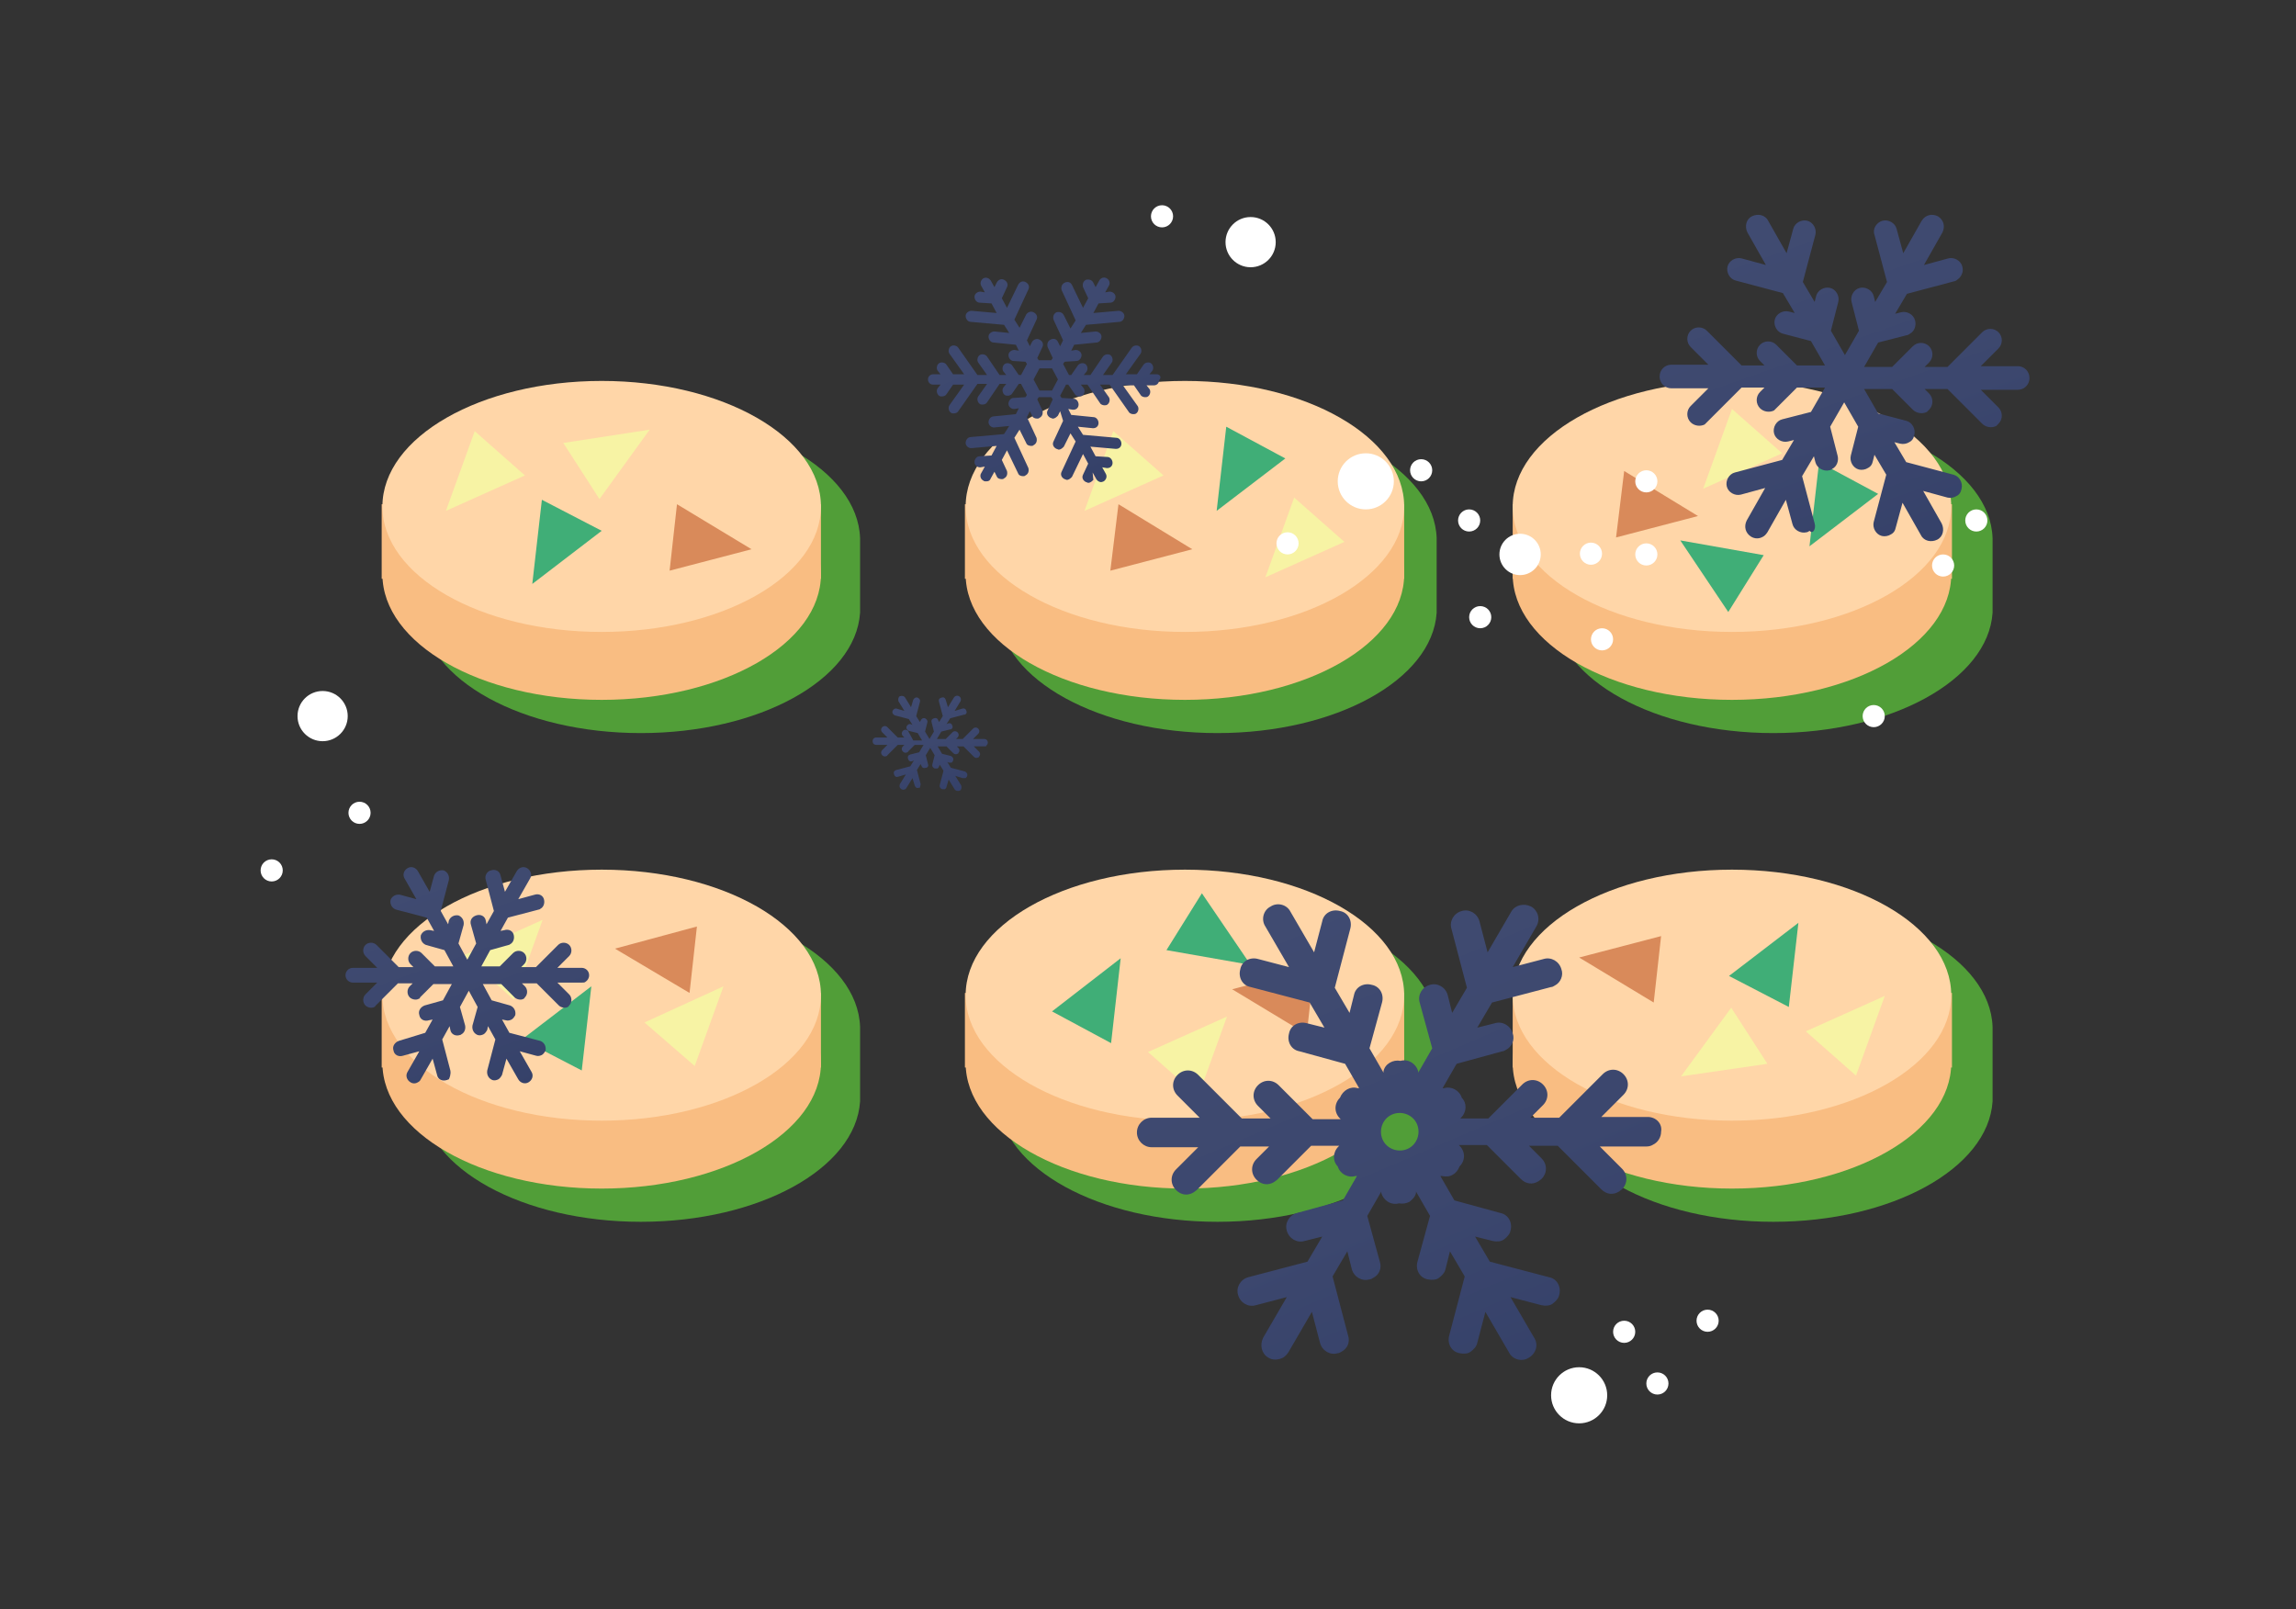 <?xml version="1.0" encoding="utf-8"?>
<!-- Generator: Adobe Illustrator 19.0.0, SVG Export Plug-In . SVG Version: 6.00 Build 0)  -->
<svg version="1.1" id="Layer_1" xmlns="http://www.w3.org/2000/svg" xmlns:xlink="http://www.w3.org/1999/xlink" x="0px" y="0px"
	 viewBox="-142 311.9 311 218" style="enable-background:new -142 311.9 311 218;" xml:space="preserve">
<rect x="-142" y="311.9" width="311" height="218" fill="#333333" stroke="none"/>
<style type="text/css">
	.st0{fill:#519E38;}
	.st1{fill:#F9BD82;}
	.st2{fill:#FFD6A8;}
	.st3{fill:#F7F3A4;}
	.st4{fill:#D98A5A;}
	.st5{fill:#40AE77;}
	.st6{fill:#FFFFFF;}
	.st7{fill:url(#SVGID_1_);}
	.st8{fill:url(#SVGID_2_);}
	.st9{fill:url(#SVGID_3_);}
	.st10{fill:url(#SVGID_4_);}
	.st11{fill:url(#SVGID_5_);}
</style>
<path class="st0" d="M-25.5,384.8c-0.3-9.2-13.5-16.7-29.7-16.7c-16.3,0-29.5,7.4-29.7,16.7l0,0v10.1l0,0
	c0.6,9.1,13.7,16.3,29.7,16.3s29.1-7.2,29.7-16.3l0,0V384.8L-25.5,384.8z"/>
<path class="st0" d="M52.6,384.8c-0.3-9.2-13.5-16.7-29.7-16.7c-16.3,0-29.5,7.4-29.7,16.7l0,0v10.1l0,0
	c0.6,9.1,13.7,16.3,29.7,16.3S52,404,52.6,394.9l0,0V384.8L52.6,384.8z"/>
<path class="st0" d="M127.9,384.8c-0.3-9.2-13.5-16.7-29.7-16.7c-16.3,0-29.5,7.4-29.7,16.7l0,0v10.1l0,0
	c0.6,9.1,13.7,16.3,29.7,16.3s29.1-7.2,29.7-16.3l0,0V384.8L127.9,384.8z"/>
<path class="st0" d="M-25.5,451c-0.3-9.2-13.5-16.7-29.7-16.7c-16.3,0-29.5,7.4-29.7,16.7l0,0v10.1l0,0c0.6,9.1,13.7,16.3,29.7,16.3
	s29.1-7.2,29.7-16.3l0,0V451L-25.5,451z"/>
<path class="st0" d="M52.6,451c-0.3-9.2-13.5-16.7-29.7-16.7c-16.3,0-29.5,7.4-29.7,16.7l0,0v10.1l0,0c0.6,9.1,13.7,16.3,29.7,16.3
	s29.1-7.2,29.7-16.3l0,0V451L52.6,451z"/>
<path class="st0" d="M127.9,451c-0.3-9.2-13.5-16.7-29.7-16.7c-16.3,0-29.5,7.4-29.7,16.7l0,0v10.1l0,0c0.6,9.1,13.7,16.3,29.7,16.3
	s29.1-7.2,29.7-16.3l0,0V451L127.9,451z"/>
<ellipse class="st1" cx="-60.5" cy="455.9" rx="29.7" ry="17"/>
<rect x="-90.3" y="446.4" class="st1" width="59.5" height="10.1"/>
<ellipse class="st2" cx="-60.5" cy="446.7" rx="29.7" ry="17"/>
<ellipse class="st1" cx="18.5" cy="455.9" rx="29.7" ry="17"/>
<rect x="-11.3" y="446.4" class="st1" width="59.5" height="10.1"/>
<ellipse class="st2" cx="18.5" cy="446.7" rx="29.7" ry="17"/>
<ellipse class="st1" cx="92.6" cy="455.9" rx="29.7" ry="17"/>
<rect x="62.9" y="446.4" class="st1" width="59.5" height="10.1"/>
<ellipse class="st2" cx="92.6" cy="446.7" rx="29.7" ry="17"/>
<ellipse class="st1" cx="-60.5" cy="389.7" rx="29.7" ry="17"/>
<rect x="-90.3" y="380.2" class="st1" width="59.5" height="10.1"/>
<ellipse class="st2" cx="-60.5" cy="380.5" rx="29.7" ry="17"/>
<ellipse class="st1" cx="18.5" cy="389.7" rx="29.7" ry="17"/>
<rect x="-11.3" y="380.2" class="st1" width="59.5" height="10.1"/>
<ellipse class="st2" cx="18.5" cy="380.5" rx="29.7" ry="17"/>
<ellipse class="st1" cx="92.6" cy="389.7" rx="29.7" ry="17"/>
<rect x="62.9" y="380.2" class="st1" width="59.5" height="10.1"/>
<ellipse class="st2" cx="92.6" cy="380.5" rx="29.7" ry="17"/>
<polygon class="st3" points="92.6,367.3 99.4,373.3 88.7,378.1 "/>
<polygon class="st3" points="-77.7,370.3 -70.9,376.3 -81.6,381.1 "/>
<polygon class="st3" points="-60.8,379.5 -65.7,371.9 -54,370.1 "/>
<polygon class="st3" points="8.8,370.3 15.6,376.3 4.9,381.1 "/>
<polygon class="st3" points="33.3,379.3 40.1,385.3 29.4,390.1 "/>
<polygon class="st4" points="76.9,384.7 78,375.7 88,381.8 "/>
<polygon class="st4" points="8.4,389.2 9.5,380.2 19.5,386.3 "/>
<polygon class="st4" points="-51.3,389.2 -50.3,380.2 -40.2,386.3 "/>
<polygon class="st5" points="104.4,374.5 112.4,378.8 103.1,385.9 "/>
<polygon class="st5" points="24.1,369.7 32.1,374 22.8,381.1 "/>
<polygon class="st3" points="-47.9,456.3 -54.7,450.4 -44,445.5 "/>
<polygon class="st3" points="-72.4,447.3 -79.2,441.3 -68.5,436.5 "/>
<polygon class="st4" points="-47.6,437.4 -48.6,446.4 -58.7,440.4 "/>
<polygon class="st5" points="-63.2,456.9 -71.3,452.7 -61.9,445.5 "/>
<polygon class="st5" points="-68.6,379.6 -60.5,383.8 -69.9,391 "/>
<polygon class="st3" points="109.4,457.6 102.6,451.6 113.3,446.8 "/>
<polygon class="st3" points="92.5,448.4 97.4,456 85.7,457.7 "/>
<polygon class="st4" points="83,438.7 82,447.7 71.9,441.6 "/>
<polygon class="st5" points="100.3,448.3 92.2,444.1 101.6,436.9 "/>
<polygon class="st5" points="96.9,387.1 92.1,394.8 85.6,385.1 "/>
<polygon class="st3" points="20.3,460.4 13.5,454.4 24.2,449.6 "/>
<polygon class="st4" points="36,443 35,452 24.9,445.9 "/>
<polygon class="st5" points="8.5,453.2 0.5,448.9 9.8,441.7 "/>
<polygon class="st5" points="16,440.6 20.8,432.9 27.4,442.6 "/>
<g id="snow">
	<g>
		<circle class="st6" cx="125.7" cy="382.4" r="1.5"/>
		<g>
			
				<linearGradient id="SVGID_1_" gradientUnits="userSpaceOnUse" x1="100.371" y1="499.87" x2="116.359" y2="454.572" gradientTransform="matrix(1 0 0 -1 0 841.67)">
				<stop  offset="0" style="stop-color:#404B71"/>
				<stop  offset="0.604" style="stop-color:#3C476E"/>
				<stop  offset="1" style="stop-color:#354169"/>
			</linearGradient>
			<path class="st7" d="M103.8,382.8l-1.7-6.4l1.6-2.7l0.2,0.8c0.2,0.8,1.1,1.3,1.9,1.1c0.1,0,0.3-0.1,0.4-0.2
				c0.6-0.3,0.9-1.1,0.7-1.8l-1-3.9l1.9-3.3l1.9,3.3l-1,3.9c-0.2,0.8,0.3,1.7,1.1,1.9c0.4,0.1,0.9,0,1.2-0.2c0.4-0.2,0.6-0.5,0.7-1
				l0.2-0.8l1.6,2.7l-1.7,6.4c-0.2,0.8,0.3,1.7,1.1,1.9c0.4,0.1,0.9,0,1.2-0.2c0.4-0.2,0.6-0.5,0.7-1l0.9-3.3l2.5,4.4
				c0.4,0.8,1.4,1,2.2,0.6c0.8-0.4,1-1.4,0.6-2.2l-2.5-4.4l3.3,0.9c0.4,0.1,0.9,0,1.2-0.2c0.4-0.2,0.6-0.5,0.7-1
				c0.2-0.8-0.3-1.7-1.1-1.9l-6.4-1.7l-1.6-2.7l0.8,0.2c0.4,0.1,0.9,0,1.2-0.2c0.4-0.2,0.6-0.5,0.7-1c0.2-0.8-0.3-1.7-1.1-1.9
				l-3.8-1l-1.9-3.3h3.8l2.8,2.8c0.5,0.5,1.3,0.6,1.9,0.3c0.1-0.1,0.2-0.2,0.3-0.3c0.6-0.6,0.6-1.6,0-2.2l-0.6-0.6h3.1l4.7,4.7
				c0.5,0.5,1.3,0.6,1.9,0.3c0.1-0.1,0.2-0.2,0.3-0.3c0.6-0.6,0.6-1.6,0-2.2l-2.4-2.4h5c0.3,0,0.6-0.1,0.8-0.2
				c0.5-0.3,0.8-0.8,0.8-1.4c0-0.9-0.7-1.6-1.6-1.6h-5l2.4-2.4c0.6-0.6,0.6-1.6,0-2.2c-0.6-0.6-1.6-0.6-2.2,0l-4.7,4.7h-3.1l0.6-0.6
				c0.6-0.6,0.6-1.6,0-2.2s-1.6-0.6-2.2,0l-2.8,2.8h-3.8l1.9-3.3l3.9-1c0.1,0,0.3-0.1,0.4-0.2c0.6-0.3,0.9-1.1,0.7-1.8
				c-0.2-0.8-1.1-1.3-1.9-1.1l-0.8,0.2l1.6-2.7l6.4-1.7c0.1,0,0.3-0.1,0.4-0.2c0.6-0.4,0.9-1.1,0.7-1.8c-0.2-0.8-1.1-1.3-1.9-1.1
				l-3.3,0.9l2.5-4.4c0.4-0.8,0.2-1.7-0.6-2.2c-0.8-0.4-1.7-0.2-2.2,0.6l-2.5,4.4l-0.9-3.3c-0.2-0.8-1.1-1.3-1.9-1.1
				c-0.8,0.2-1.4,1.1-1.1,1.9l1.7,6.4l-1.6,2.7l-0.2-0.8c-0.2-0.8-1.1-1.3-1.9-1.1c-0.8,0.2-1.3,1.1-1.1,1.9l1,3.9l-1.9,3.3
				l-1.9-3.3l1-3.9c0.2-0.8-0.3-1.7-1.1-1.9c-0.8-0.2-1.7,0.3-1.9,1.1l-0.2,0.8l-1.6-2.7l1.7-6.4c0.2-0.8-0.3-1.7-1.1-1.9
				c-0.8-0.2-1.7,0.3-1.9,1.1l-0.9,3.3l-2.5-4.4c-0.4-0.8-1.4-1-2.2-0.6s-1,1.4-0.6,2.2l2.5,4.4l-3.3-0.9c-0.8-0.2-1.7,0.3-1.9,1.1
				c-0.2,0.8,0.3,1.7,1.1,1.9l6.4,1.7l1.6,2.7l-0.8-0.2c-0.8-0.2-1.7,0.3-1.9,1.1c-0.2,0.8,0.3,1.7,1.1,1.9l3.8,1l1.9,3.3h-3.8
				l-2.8-2.8c-0.6-0.6-1.6-0.6-2.2,0c-0.6,0.6-0.6,1.6,0,2.2l0.6,0.6h-3.1l-4.7-4.7c-0.6-0.6-1.6-0.6-2.2,0c-0.6,0.6-0.6,1.6,0,2.2
				l2.4,2.4h-5c-0.9,0-1.6,0.7-1.6,1.6s0.7,1.6,1.6,1.6h5l-2.4,2.4c-0.6,0.6-0.6,1.6,0,2.2c0.5,0.5,1.3,0.6,1.9,0.3
				c0.1-0.1,0.2-0.2,0.3-0.3l4.7-4.7H97l-0.6,0.6c-0.6,0.6-0.6,1.6,0,2.2c0.5,0.5,1.3,0.6,1.9,0.3c0.1-0.1,0.2-0.2,0.3-0.3l2.8-2.8
				h3.8l-1.9,3.3l-3.9,1c-0.8,0.2-1.3,1.1-1.1,1.9c0.2,0.8,1.1,1.3,1.9,1.1l0.8-0.2l-1.6,2.7l-6.4,1.7c-0.8,0.2-1.3,1.1-1.1,1.9
				c0.2,0.8,1.1,1.3,1.9,1.1l3.3-0.9l-2.5,4.4c-0.4,0.8-0.2,1.7,0.6,2.2c0.5,0.3,1.1,0.3,1.6,0c0.2-0.1,0.4-0.3,0.6-0.6l2.5-4.4
				l0.9,3.3c0.2,0.8,1.1,1.3,1.9,1.1c0.1,0,0.3-0.1,0.4-0.2C103.6,384.3,104,383.5,103.8,382.8z"/>
			
				<linearGradient id="SVGID_2_" gradientUnits="userSpaceOnUse" x1="-18.374" y1="436.006" x2="-13.54" y2="422.31" gradientTransform="matrix(1 0 0 -1 0 841.67)">
				<stop  offset="0" style="stop-color:#404B71"/>
				<stop  offset="0.604" style="stop-color:#3C476E"/>
				<stop  offset="1" style="stop-color:#354169"/>
			</linearGradient>
			<path class="st8" d="M-17.3,418.1l-0.5-1.9l0.5-0.8l0.1,0.2c0.1,0.3,0.3,0.4,0.6,0.3h0.1c0.2-0.1,0.3-0.3,0.2-0.5l-0.3-1.2l0.6-1
				l0.6,1l-0.3,1.2c-0.1,0.3,0.1,0.5,0.3,0.6c0.1,0,0.3,0,0.4,0c0.1-0.1,0.2-0.2,0.2-0.3l0.1-0.2l0.5,0.8l-0.5,1.9
				c-0.1,0.3,0.1,0.5,0.3,0.6c0.1,0,0.3,0,0.4,0c0.1-0.1,0.2-0.2,0.2-0.3l0.3-1l0.8,1.3c0.1,0.2,0.4,0.3,0.7,0.2
				c0.2-0.1,0.3-0.4,0.2-0.7l-0.8-1.3l1,0.3c0.1,0,0.3,0,0.4,0c0.1-0.1,0.2-0.2,0.2-0.3c0.1-0.3-0.1-0.5-0.3-0.6l-1.9-0.5l-0.5-0.8
				l0.2,0.1c0.1,0,0.3,0,0.4,0c0.1-0.1,0.2-0.2,0.2-0.3c0.1-0.3-0.1-0.5-0.3-0.6l-1.2-0.3l-0.6-1h1.2l0.9,0.9
				c0.2,0.2,0.4,0.2,0.6,0.1c0,0,0.1,0,0.1-0.1c0.2-0.2,0.2-0.5,0-0.7l-0.2-0.2h0.9l1.4,1.4c0.2,0.2,0.4,0.2,0.6,0.1
				c0,0,0.1,0,0.1-0.1c0.2-0.2,0.2-0.5,0-0.7l-0.7-0.7h1.5c0.1,0,0.2,0,0.2-0.1c0.1-0.1,0.2-0.2,0.2-0.4c0-0.3-0.2-0.5-0.5-0.5h-1.5
				l0.7-0.7c0.2-0.2,0.2-0.5,0-0.7c-0.2-0.2-0.5-0.2-0.7,0l-1.4,1.4h-0.9l0.2-0.2c0.2-0.2,0.2-0.5,0-0.7c-0.2-0.2-0.5-0.2-0.7,0
				l-0.9,0.9h-1.2l0.6-1l1.2-0.3h0.1c0.2-0.1,0.3-0.3,0.2-0.5c-0.1-0.3-0.3-0.4-0.6-0.3l-0.2,0.1l0.5-0.8l1.9-0.5h0.1
				c0.2-0.1,0.3-0.3,0.2-0.5c-0.1-0.3-0.3-0.4-0.6-0.3l-1,0.3l0.8-1.3c0.1-0.2,0.1-0.5-0.2-0.7c-0.2-0.1-0.5-0.1-0.7,0.2l-0.8,1.3
				l-0.3-1c-0.1-0.3-0.3-0.4-0.6-0.3c-0.3,0.1-0.4,0.3-0.3,0.6l0.5,1.9l-0.5,0.8l-0.1-0.2c-0.1-0.3-0.3-0.4-0.6-0.3
				c-0.3,0.1-0.4,0.3-0.3,0.6l0.3,1.2l-0.6,1l-0.6-1l0.3-1.2c0.1-0.3-0.1-0.5-0.3-0.6c-0.3-0.1-0.5,0.1-0.6,0.3l-0.1,0.2l-0.5-0.8
				l0.5-1.9c0.1-0.3-0.1-0.5-0.3-0.6c-0.3-0.1-0.5,0.1-0.6,0.3l-0.3,1l-0.8-1.3c-0.1-0.2-0.4-0.3-0.7-0.2c-0.2,0.1-0.3,0.4-0.2,0.7
				l0.8,1.3l-1-0.3c-0.3-0.1-0.5,0.1-0.6,0.3c-0.1,0.3,0.1,0.5,0.3,0.6l1.9,0.5l0.5,0.8l-0.2-0.1c-0.3-0.1-0.5,0.1-0.6,0.3
				c-0.1,0.3,0.1,0.5,0.3,0.6l1.2,0.3l0.6,1h-1.2l-0.7-1.3c-0.2-0.2-0.5-0.2-0.7,0c-0.2,0.2-0.2,0.5,0,0.7l0.2,0.2h-0.9l-1.4-1.4
				c-0.2-0.2-0.5-0.2-0.7,0c-0.2,0.2-0.2,0.5,0,0.7l0.7,0.7h-1.5c-0.3,0-0.5,0.2-0.5,0.5c0,0.3,0.2,0.5,0.5,0.5h1.5l-0.7,0.7
				c-0.2,0.2-0.2,0.5,0,0.7c0.2,0.2,0.4,0.2,0.6,0.1c0,0,0.1,0,0.1-0.1l1.4-1.4h0.9l-0.2,0.2c-0.2,0.2-0.2,0.5,0,0.7
				c0.2,0.2,0.4,0.2,0.6,0.1c0,0,0.1,0,0.1-0.1l0.9-0.9h1.2l-0.6,1l-1.2,0.3c-0.3,0.1-0.4,0.3-0.3,0.6c0.1,0.3,0.3,0.4,0.6,0.3
				l0.2-0.1l-0.5,0.8l-1.9,0.5c-0.3,0.1-0.4,0.3-0.3,0.6c0.1,0.3,0.3,0.4,0.6,0.3l1-0.3l-0.8,1.3c-0.1,0.2-0.1,0.5,0.2,0.7
				c0.2,0.1,0.3,0.1,0.5,0c0.1,0,0.1-0.1,0.2-0.2l0.8-1.3l0.3,1c0.1,0.3,0.3,0.4,0.6,0.3h0.1C-17.4,418.5-17.3,418.3-17.3,418.1z"/>
			
				<linearGradient id="SVGID_3_" gradientUnits="userSpaceOnUse" x1="-83.526" y1="411.353" x2="-73.106" y2="381.829" gradientTransform="matrix(1 0 0 -1 0 841.67)">
				<stop  offset="0" style="stop-color:#404B71"/>
				<stop  offset="0.604" style="stop-color:#3C476E"/>
				<stop  offset="1" style="stop-color:#354169"/>
			</linearGradient>
			<path class="st9" d="M-81,456.9l-1.1-4.2l1-1.8l0.1,0.5c0.1,0.6,0.7,0.9,1.3,0.7c0.1,0,0.2-0.1,0.2-0.1c0.4-0.2,0.6-0.7,0.5-1.2
				l-0.7-2.5l1.2-2.2l1.2,2.2l-0.7,2.5c-0.1,0.6,0.2,1.1,0.7,1.3c0.3,0.1,0.6,0,0.8-0.1c0.2-0.1,0.4-0.4,0.5-0.6l0.1-0.5l1,1.8
				l-1.1,4.2c-0.1,0.6,0.2,1.1,0.7,1.3c0.3,0.1,0.6,0,0.8-0.1c0.2-0.1,0.4-0.4,0.5-0.6l0.6-2.2l1.6,2.8c0.3,0.5,0.9,0.7,1.4,0.4
				c0.5-0.3,0.7-0.9,0.4-1.4l-1.6-2.8l2.2,0.6c0.3,0.1,0.6,0,0.8-0.1c0.2-0.1,0.4-0.4,0.5-0.6c0.1-0.6-0.2-1.1-0.7-1.3l-4.2-1.1
				l-1-1.8l0.5,0.1c0.3,0.1,0.6,0,0.8-0.1c0.2-0.1,0.4-0.4,0.5-0.6c0.1-0.6-0.2-1.1-0.7-1.3l-2.5-0.7l-1.2-2.2h2.5l1.8,1.8
				c0.3,0.3,0.9,0.4,1.2,0.2c0.1,0,0.1-0.1,0.2-0.2c0.4-0.4,0.4-1.1,0-1.5l-0.4-0.4h2l3,3c0.3,0.3,0.9,0.4,1.2,0.2
				c0.1,0,0.1-0.1,0.2-0.2c0.4-0.4,0.4-1.1,0-1.5l-1.6-1.6h3.3c0.2,0,0.4,0,0.5-0.1c0.3-0.2,0.5-0.5,0.5-0.9c0-0.6-0.5-1-1-1h-3.3
				l1.6-1.6c0.4-0.4,0.4-1.1,0-1.5s-1.1-0.4-1.5,0l-3,3h-2l0.4-0.4c0.4-0.4,0.4-1.1,0-1.5s-1.1-0.4-1.5,0l-1.8,1.8h-2.5l1.2-2.2
				l2.5-0.7c0.1,0,0.2-0.1,0.2-0.1c0.4-0.2,0.6-0.7,0.5-1.2c-0.1-0.6-0.7-0.9-1.3-0.7l-0.5,0.1l1-1.8l4.2-1.1c0.1,0,0.2-0.1,0.2-0.1
				c0.4-0.2,0.6-0.7,0.5-1.2c-0.1-0.6-0.7-0.9-1.3-0.7l-2.2,0.6l1.6-2.8c0.3-0.5,0.1-1.1-0.4-1.4c-0.5-0.3-1.1-0.1-1.4,0.4l-1.6,2.8
				l-0.6-2.2c-0.1-0.6-0.7-0.9-1.3-0.7c-0.5,0.1-0.9,0.7-0.7,1.3l1.1,4.2l-1,1.8l-0.1-0.5c-0.1-0.6-0.7-0.9-1.3-0.7
				c-0.6,0.2-0.9,0.7-0.7,1.3l0.7,2.5l-1.2,2.2l-1.2-2.2l0.7-2.5c0.1-0.6-0.2-1.1-0.7-1.3c-0.6-0.1-1.1,0.2-1.3,0.7l-0.1,0.5l-1-1.8
				l1.1-4.2c0.1-0.6-0.2-1.1-0.7-1.3c-0.6-0.1-1.1,0.2-1.3,0.7l-0.6,2.2l-1.6-2.8c-0.3-0.5-0.9-0.7-1.4-0.4s-0.7,0.9-0.4,1.4
				l1.6,2.8l-2.2-0.6c-0.6-0.1-1.1,0.2-1.3,0.7c-0.1,0.6,0.2,1.1,0.7,1.3l4.2,1.1l1,1.8l-0.5-0.1c-0.6-0.1-1.1,0.2-1.3,0.7
				c-0.1,0.6,0.2,1.1,0.7,1.3l2.5,0.7l1.2,2.2h-2.5l-1.8-1.8c-0.4-0.4-1.1-0.4-1.5,0c-0.4,0.4-0.4,1.1,0,1.5l0.4,0.4h-2l-3-3
				c-0.4-0.4-1.1-0.4-1.5,0c-0.4,0.4-0.4,1.1,0,1.5l1.6,1.6h-3.3c-0.6,0-1,0.5-1,1c0,0.6,0.5,1,1,1h3.3l-1.6,1.6
				c-0.4,0.4-0.4,1.1,0,1.5c0.3,0.3,0.9,0.4,1.2,0.2c0.1,0,0.1-0.1,0.2-0.2l3-3h2l-0.4,0.4c-0.4,0.4-0.4,1.1,0,1.5
				c0.3,0.3,0.9,0.4,1.2,0.2c0.1,0,0.2-0.1,0.2-0.2l1.8-1.8h2.5l-1.2,2.2l-2.5,0.7c-0.5,0.2-0.9,0.7-0.7,1.3
				c0.1,0.6,0.7,0.9,1.3,0.7l0.5-0.1l-1,1.8l-3.6,1.1c-0.5,0.2-0.9,0.7-0.7,1.3c0.1,0.6,0.7,0.9,1.3,0.7l2.2-0.6l-1.6,2.8
				c-0.3,0.5-0.1,1.1,0.4,1.4c0.3,0.2,0.7,0.2,1,0c0.2-0.1,0.3-0.2,0.4-0.4l1.6-2.8l0.6,2.2c0.1,0.6,0.7,0.9,1.3,0.7
				c0.1,0,0.2-0.1,0.3-0.1C-81.1,457.9-80.9,457.4-81,456.9z"/>
			
				<linearGradient id="SVGID_4_" gradientUnits="userSpaceOnUse" x1="33.648" y1="408.997" x2="62.746" y2="340.895" gradientTransform="matrix(1 0 0 -1 0 841.67)">
				<stop  offset="0" style="stop-color:#404B71"/>
				<stop  offset="0.604" style="stop-color:#3C476E"/>
				<stop  offset="1" style="stop-color:#354169"/>
			</linearGradient>
			<path class="st10" d="M81.2,463.2h-6.3l3-3c0.8-0.8,0.8-2,0-2.8c-0.8-0.8-2-0.8-2.8,0l-5.9,5.9h-3.9l1.7-1.7c0.8-0.8,0.8-2,0-2.8
				c-0.8-0.8-2-0.8-2.8,0l-4.6,4.6h-3.8l0.1-0.1c0.8-0.8,0.8-2,0.1-2.7c-0.3-1-1.4-1.6-2.4-1.3h-0.2l1.9-3.3l6.2-1.7
				c0.2,0,0.3-0.1,0.5-0.2c0.8-0.4,1.2-1.4,0.9-2.2c-0.3-1.1-1.4-1.7-2.4-1.4l-2.4,0.6l2-3.4l8-2.1c0.2,0,0.3-0.1,0.5-0.2
				c0.8-0.4,1.2-1.4,0.9-2.2c-0.3-1.1-1.4-1.7-2.4-1.4l-4.2,1.1l3.2-5.5c0.6-1,0.2-2.2-0.7-2.7c-1-0.5-2.2-0.2-2.7,0.7l-3.2,5.5
				l-1.1-4.2c-0.3-1.1-1.4-1.7-2.4-1.4c-1.1,0.3-1.7,1.4-1.4,2.4l2.1,8l-2,3.4l-0.6-2.4c-0.3-1.1-1.4-1.7-2.4-1.4
				c-1.1,0.3-1.7,1.4-1.4,2.4l1.7,6.2l-1.9,3.3V457c-0.3-1-1.3-1.7-2.4-1.4c-1-0.2-2.1,0.4-2.3,1.4v0.2l-1.9-3.3l1.7-6.2
				c0.3-1.1-0.3-2.2-1.4-2.4c-1.1-0.3-2.2,0.3-2.4,1.4l-0.6,2.4l-2-3.4l2.1-8c0.3-1.1-0.3-2.2-1.4-2.4c-1.1-0.3-2.2,0.3-2.4,1.4
				l-1.1,4.2l-3.2-5.5c-0.5-1-1.8-1.3-2.7-0.7c-1,0.5-1.3,1.8-0.7,2.7l3.2,5.5l-4.2-1.1c-1.1-0.3-2.2,0.3-2.4,1.4
				c-0.3,1.1,0.3,2.2,1.4,2.4l8,2.1l2,3.4l-2.4-0.6c-1.1-0.3-2.2,0.3-2.4,1.4c-0.3,1.1,0.3,2.2,1.4,2.4l6.2,1.7l1.9,3.3h-0.2
				c-1-0.3-2,0.3-2.4,1.3c-0.8,0.8-0.8,2,0,2.8l0.1,0.1h-3.8l-4.6-4.6c-0.8-0.8-2-0.8-2.8,0c-0.8,0.8-0.8,2,0,2.8l1.7,1.7h-3.9
				l-5.9-5.9c-0.8-0.8-2-0.8-2.8,0c-0.8,0.8-0.8,2,0,2.8l3,3H14c-1.1,0-2,0.9-2,2s0.9,2,2,2h6.3l-3,3c-0.8,0.8-0.8,2,0,2.8
				c0.7,0.7,1.6,0.8,2.4,0.3c0.1-0.1,0.3-0.2,0.4-0.3l5.9-5.9h3.9l-1.7,1.7c-0.8,0.8-0.8,2,0,2.8c0.7,0.7,1.6,0.8,2.4,0.3
				c0.1-0.1,0.3-0.2,0.4-0.3l4.6-4.6h3.8l-0.1,0.1c-0.8,0.8-0.8,2-0.1,2.7c0.3,1,1.4,1.6,2.4,1.3h0.2l-1.9,3.3l-6.2,1.7
				c-1.1,0.3-1.7,1.4-1.4,2.4c0.3,1.1,1.4,1.7,2.4,1.4l2.4-0.6l-2,3.4l-8,2.1c-1.1,0.3-1.7,1.4-1.4,2.4c0.3,1.1,1.4,1.7,2.4,1.4
				l4.2-1.1l-3.2,5.5c-0.5,1-0.2,2.2,0.7,2.7c0.6,0.4,1.4,0.3,2,0c0.3-0.2,0.5-0.4,0.7-0.7l3.2-5.5l1.1,4.2c0.3,1.1,1.4,1.7,2.4,1.4
				c0.2,0,0.3-0.1,0.5-0.2c0.8-0.4,1.2-1.3,0.9-2.2l-2.1-8l2-3.4l0.6,2.4c0.3,1.1,1.4,1.7,2.4,1.4c0.2,0,0.3-0.1,0.5-0.2
				c0.8-0.4,1.2-1.3,0.9-2.2l-1.7-6.2l1.9-3.3v0.2c0.3,1,1.3,1.7,2.4,1.4c0.5,0.1,1,0,1.4-0.2c0.4-0.3,0.8-0.7,0.9-1.2v-0.2l1.9,3.3
				l-1.7,6.2c-0.3,1.1,0.3,2.2,1.4,2.4c0.5,0.1,1.1,0.1,1.5-0.2c0.4-0.3,0.8-0.7,0.9-1.2l0.6-2.4l2,3.4l-2.1,8
				c-0.3,1.1,0.3,2.2,1.4,2.4c0.5,0.1,1.1,0.1,1.5-0.2c0.4-0.3,0.8-0.7,0.9-1.2l1.1-4.2l3.2,5.5c0.5,1,1.8,1.3,2.7,0.7
				c1-0.6,1.3-1.8,0.7-2.7l-3.2-5.5l4.2,1.1c0.5,0.1,1.1,0.1,1.5-0.2c0.4-0.3,0.8-0.7,0.9-1.2c0.3-1.1-0.3-2.2-1.4-2.4l-8-2.1
				l-2-3.4l2.4,0.6c0.5,0.1,1.1,0.1,1.5-0.2c0.4-0.3,0.8-0.7,0.9-1.2c0.3-1.1-0.3-2.2-1.4-2.4l-6.2-1.7l-1.9-3.3h0.2
				c0.5,0.1,1.1,0.1,1.5-0.2c0.4-0.2,0.7-0.6,0.9-1.1c0.8-0.8,0.8-2,0-2.8l-0.1-0.1h3.8l4.6,4.6c0.7,0.7,1.6,0.8,2.4,0.3
				c0.1-0.1,0.3-0.2,0.4-0.3c0.8-0.8,0.8-2,0-2.8l-1.7-1.7H69l5.9,5.9c0.7,0.7,1.6,0.8,2.4,0.3c0.1-0.1,0.3-0.2,0.4-0.3
				c0.8-0.8,0.8-2,0-2.8l-3-3H81c0.4,0,0.7-0.1,1-0.3c0.6-0.3,1-1,1-1.7C83.2,464.1,82.3,463.2,81.2,463.2z M48.9,467.4
				c-1.2,0.7-2.8,0.3-3.5-0.9c-0.7-1.2-0.3-2.8,0.9-3.5c1.2-0.7,2.8-0.3,3.5,0.9C50.5,465.1,50.1,466.7,48.9,467.4z"/>
			
				<linearGradient id="SVGID_5_" gradientUnits="userSpaceOnUse" x1="-6.917" y1="493.374" x2="5.105" y2="465.231" gradientTransform="matrix(1 0 0 -1 0 841.67)">
				<stop  offset="0" style="stop-color:#404B71"/>
				<stop  offset="0.604" style="stop-color:#3C476E"/>
				<stop  offset="1" style="stop-color:#354169"/>
			</linearGradient>
			<path class="st11" d="M14.7,362.6h-1l0.4-0.5c0.2-0.3,0.1-0.8-0.2-1c-0.3-0.2-0.8-0.1-1,0.2l-0.9,1.3h-1.5l2-2.8
				c0.2-0.3,0.1-0.8-0.2-1c-0.3-0.2-0.8-0.1-1,0.2l-2.6,3.7H7.4l1.2-1.7c0.2-0.3,0.1-0.8-0.2-1c-0.3-0.2-0.8-0.1-1,0.2l-1.7,2.5H4.8
				l0.4-0.5c0.2-0.3,0.1-0.8-0.2-1s-0.8-0.1-1,0.2l-0.9,1.3H2.8L2,361.2l0.2-0.3l1.6-0.1c0.4,0,0.7-0.4,0.7-0.8
				c0-0.4-0.4-0.7-0.8-0.7l-0.6,0.1l0.4-0.8l3-0.3c0.4,0,0.7-0.4,0.7-0.8c0-0.4-0.4-0.7-0.8-0.7l-2,0.2l0.7-1.1l4.5-0.4
				c0.4,0,0.7-0.4,0.7-0.8S9.9,354,9.5,354l-3.4,0.3l0.7-1.3l1.6-0.1c0.4,0,0.7-0.4,0.7-0.8c0-0.4-0.4-0.7-0.8-0.7l-0.6,0.1l0.5-0.9
				c0.2-0.3,0.1-0.8-0.3-1c-0.3-0.2-0.8-0.1-1,0.3l-0.5,0.9l-0.3-0.6c-0.2-0.4-0.6-0.5-1-0.4c-0.4,0.2-0.5,0.6-0.4,1l0.7,1.5
				l-0.7,1.3l-1.5-3.1c-0.2-0.4-0.6-0.5-1-0.3c-0.4,0.2-0.5,0.6-0.4,1l1.9,4.1L3,356.4l-0.9-1.8c-0.2-0.4-0.6-0.5-1-0.4
				c-0.4,0.2-0.5,0.6-0.4,1L2,358l-0.4,0.8l-0.3-0.6c-0.2-0.4-0.6-0.5-1-0.3c-0.4,0.2-0.5,0.6-0.4,1l0.7,1.5l-0.2,0.3h-1.7l-0.2-0.3
				l0.7-1.5c0.2-0.4,0-0.8-0.4-1c-0.4-0.2-0.8,0-1,0.3l-0.3,0.6l-0.4-0.8l1.3-2.8c0.2-0.4,0-0.8-0.4-1s-0.8,0-1,0.3l-0.9,1.8
				l-0.7-1.1l1.9-4.1c0.2-0.4,0-0.8-0.4-1c-0.4-0.2-0.8,0-1,0.4l-1.5,3.1l-0.7-1.3l0.7-1.5c0.2-0.4,0-0.8-0.4-1s-0.8,0-1,0.4
				l-0.3,0.6l-0.5-0.9c-0.2-0.3-0.6-0.5-1-0.3c-0.3,0.2-0.5,0.6-0.3,1l0.5,0.9l-0.6-0.1c-0.4,0-0.8,0.3-0.8,0.7
				c0,0.4,0.3,0.8,0.7,0.8l1.6,0.1l0.7,1.3l-3.4-0.3c-0.4,0-0.8,0.3-0.8,0.7s0.3,0.8,0.7,0.8l4.5,0.4l0.7,1.1l-2-0.2
				c-0.4,0-0.8,0.3-0.8,0.7c0,0.4,0.3,0.8,0.7,0.8l3,0.3l0.4,0.8l-0.6-0.1c-0.4,0-0.8,0.3-0.8,0.7c0,0.4,0.3,0.8,0.7,0.8l1.6,0.1
				l0.2,0.3l-0.8,1.5H-4l-0.9-1.3c-0.2-0.3-0.7-0.4-1-0.2s-0.4,0.7-0.2,1l0.4,0.5h-0.9l-1.7-2.5c-0.2-0.3-0.7-0.4-1-0.2
				c-0.3,0.2-0.4,0.7-0.2,1l1.2,1.7h-1.3l-2.6-3.7c-0.2-0.3-0.7-0.4-1-0.2c-0.3,0.2-0.4,0.7-0.2,1l2,2.8h-1.5l-0.9-1.3
				c-0.2-0.3-0.7-0.4-1-0.2c-0.3,0.2-0.4,0.7-0.2,1l0.4,0.5h-1c-0.4,0-0.7,0.3-0.7,0.7s0.3,0.7,0.7,0.7h1l-0.4,0.5
				c-0.2,0.3-0.1,0.8,0.2,1c0.1,0.1,0.3,0.1,0.4,0.1c0.2,0,0.5-0.1,0.6-0.3l0.9-1.3h1.5l-2,2.8c-0.2,0.3-0.1,0.8,0.2,1
				c0.1,0.1,0.3,0.1,0.4,0.1c0.2,0,0.5-0.1,0.6-0.3l2.6-3.7h1.3l-1.2,1.7c-0.2,0.3-0.1,0.8,0.2,1c0.1,0.1,0.3,0.1,0.4,0.1
				c0.2,0,0.5-0.1,0.6-0.3l1.7-2.5h0.9l-0.4,0.5c-0.2,0.3-0.1,0.8,0.2,1c0.1,0.1,0.3,0.1,0.4,0.1c0.2,0,0.5-0.1,0.6-0.3l0.9-1.3h0.3
				l0.8,1.5l-0.2,0.3l-1.6,0.1c-0.4,0-0.7,0.4-0.7,0.8s0.4,0.7,0.7,0.7c0,0,0,0,0.1,0l0.6-0.1l-0.4,0.8l-3,0.3
				c-0.4,0-0.7,0.4-0.7,0.8s0.4,0.7,0.7,0.7c0,0,0,0,0.1,0l2-0.2l-0.7,1.1l-4.5,0.4c-0.4,0-0.7,0.4-0.7,0.8c0,0.4,0.4,0.7,0.7,0.7
				c0,0,0,0,0.1,0l3.4-0.3l-0.7,1.3l-1.6,0.1c-0.4,0-0.7,0.4-0.7,0.8s0.4,0.7,0.7,0.7c0,0,0,0,0.1,0l0.6-0.1l-0.5,0.9
				c-0.2,0.3-0.1,0.8,0.3,1c0.1,0.1,0.2,0.1,0.4,0.1c0.3,0,0.5-0.1,0.6-0.4l0.5-0.9l0.3,0.6c0.1,0.3,0.4,0.4,0.7,0.4
				c0.1,0,0.2,0,0.3-0.1c0.4-0.2,0.5-0.6,0.4-1l-0.7-1.5l0.7-1.3l1.5,3.1c0.1,0.3,0.4,0.4,0.7,0.4c0.1,0,0.2,0,0.3-0.1
				c0.4-0.2,0.5-0.6,0.4-1l-1.9-4.1l0.7-1.1l0.9,1.8c0.1,0.3,0.4,0.4,0.7,0.4c0.1,0,0.2,0,0.3-0.1c0.4-0.2,0.5-0.6,0.4-1l-1.3-2.8
				l0.4-0.8l0.3,0.6c0.1,0.3,0.4,0.4,0.7,0.4c0.1,0,0.2,0,0.3-0.1c0.4-0.2,0.5-0.6,0.4-1l-0.7-1.5l0.2-0.3h1.7l0.2,0.3l-0.7,1.5
				c-0.2,0.4,0,0.8,0.4,1c0.1,0,0.2,0.1,0.3,0.1c0.3,0,0.5-0.2,0.7-0.4l0.3-0.6l0.4,1.3l-1.3,2.8c-0.2,0.4,0,0.8,0.4,1
				c0.1,0,0.2,0.1,0.3,0.1c0.3,0,0.5-0.2,0.7-0.4l0.9-1.8l0.7,1.1l-1.9,4.1c-0.2,0.4,0,0.8,0.4,1c0.1,0,0.2,0.1,0.3,0.1
				c0.3,0,0.5-0.2,0.7-0.4l1.5-3.1l0.7,1.3l-0.7,1.5c-0.2,0.4,0,0.8,0.4,1c0.1,0,0.2,0.1,0.3,0.1c0.3,0,0.5-0.2,0.7-0.4l-0.1-1
				l0.5,0.9c0.1,0.2,0.4,0.4,0.6,0.4c0.1,0,0.2,0,0.4-0.1c0.3-0.2,0.5-0.6,0.3-1l-0.5-0.9l0.6,0.1c0,0,0,0,0.1,0
				c0.4,0,0.7-0.3,0.7-0.7s-0.3-0.8-0.7-0.8l-1.6-0.1l-0.7-1.3l3.4,0.3c0,0,0,0,0.1,0c0.4,0,0.7-0.3,0.7-0.7c0-0.4-0.3-0.8-0.7-0.8
				l-4.5-0.4L4,369.7l2,0.2c0,0,0,0,0.1,0c0.4,0,0.7-0.3,0.7-0.7s-0.3-0.8-0.7-0.8l-3-0.3l-0.4-0.8l0.6,0.1c0,0,0,0,0.1,0
				c0.4,0,0.7-0.3,0.7-0.7s-0.3-0.8-0.7-0.8l-1.6-0.1l-0.2-0.3l0.8-1.5h0.3l0.9,1.3c0.1,0.2,0.4,0.3,0.6,0.3c0.1,0,0.3,0,0.4-0.1
				c0.3-0.2,0.4-0.7,0.2-1L4.4,364h0.9l1.7,2.5c0.1,0.2,0.4,0.3,0.6,0.3c0.1,0,0.3,0,0.4-0.1c0.3-0.2,0.4-0.7,0.2-1L7,364h1.3
				l2.6,3.7c0.1,0.2,0.4,0.3,0.6,0.3c0.1,0,0.3,0,0.4-0.1c0.3-0.2,0.4-0.7,0.2-1l-2-2.8h1.5l0.9,1.3c0.1,0.2,0.4,0.3,0.6,0.3
				c0.1,0,0.3,0,0.4-0.1c0.3-0.2,0.4-0.7,0.2-1l-0.4-0.5h1c0.4,0,0.7-0.3,0.7-0.7C15.4,363,15.1,362.6,14.7,362.6z M-1.2,364.8
				l-0.8-1.5l0.8-1.5h1.7l0.8,1.5l-0.8,1.5H-1.2z"/>
			<circle class="st6" cx="27.4" cy="344.7" r="3.4"/>
			<circle class="st6" cx="-98.3" cy="408.9" r="3.4"/>
			<circle class="st6" cx="-93.3" cy="422" r="1.5"/>
			<circle class="st6" cx="-105.2" cy="429.8" r="1.5"/>
			<circle class="st6" cx="15.4" cy="341.2" r="1.5"/>
			<circle class="st6" cx="43" cy="377.1" r="3.8"/>
			<circle class="st6" cx="71.9" cy="500.9" r="3.8"/>
			<circle class="st6" cx="63.9" cy="387" r="2.8"/>
			<circle class="st6" cx="58.5" cy="395.5" r="1.5"/>
			<circle class="st6" cx="32.4" cy="385.5" r="1.5"/>
			<circle class="st6" cx="111.8" cy="408.9" r="1.5"/>
			<circle class="st6" cx="81" cy="387" r="1.5"/>
			<circle class="st6" cx="75" cy="398.5" r="1.5"/>
			<circle class="st6" cx="73.5" cy="386.9" r="1.5"/>
			<circle class="st6" cx="81" cy="377.1" r="1.5"/>
			<circle class="st6" cx="121.2" cy="388.5" r="1.5"/>
			<circle class="st6" cx="78" cy="492.3" r="1.5"/>
			<circle class="st6" cx="89.3" cy="490.8" r="1.5"/>
			<circle class="st6" cx="82.5" cy="499.3" r="1.5"/>
			<circle class="st6" cx="50.5" cy="375.6" r="1.5"/>
			<circle class="st6" cx="57" cy="382.4" r="1.5"/>
		</g>
	</g>
</g>
</svg>
